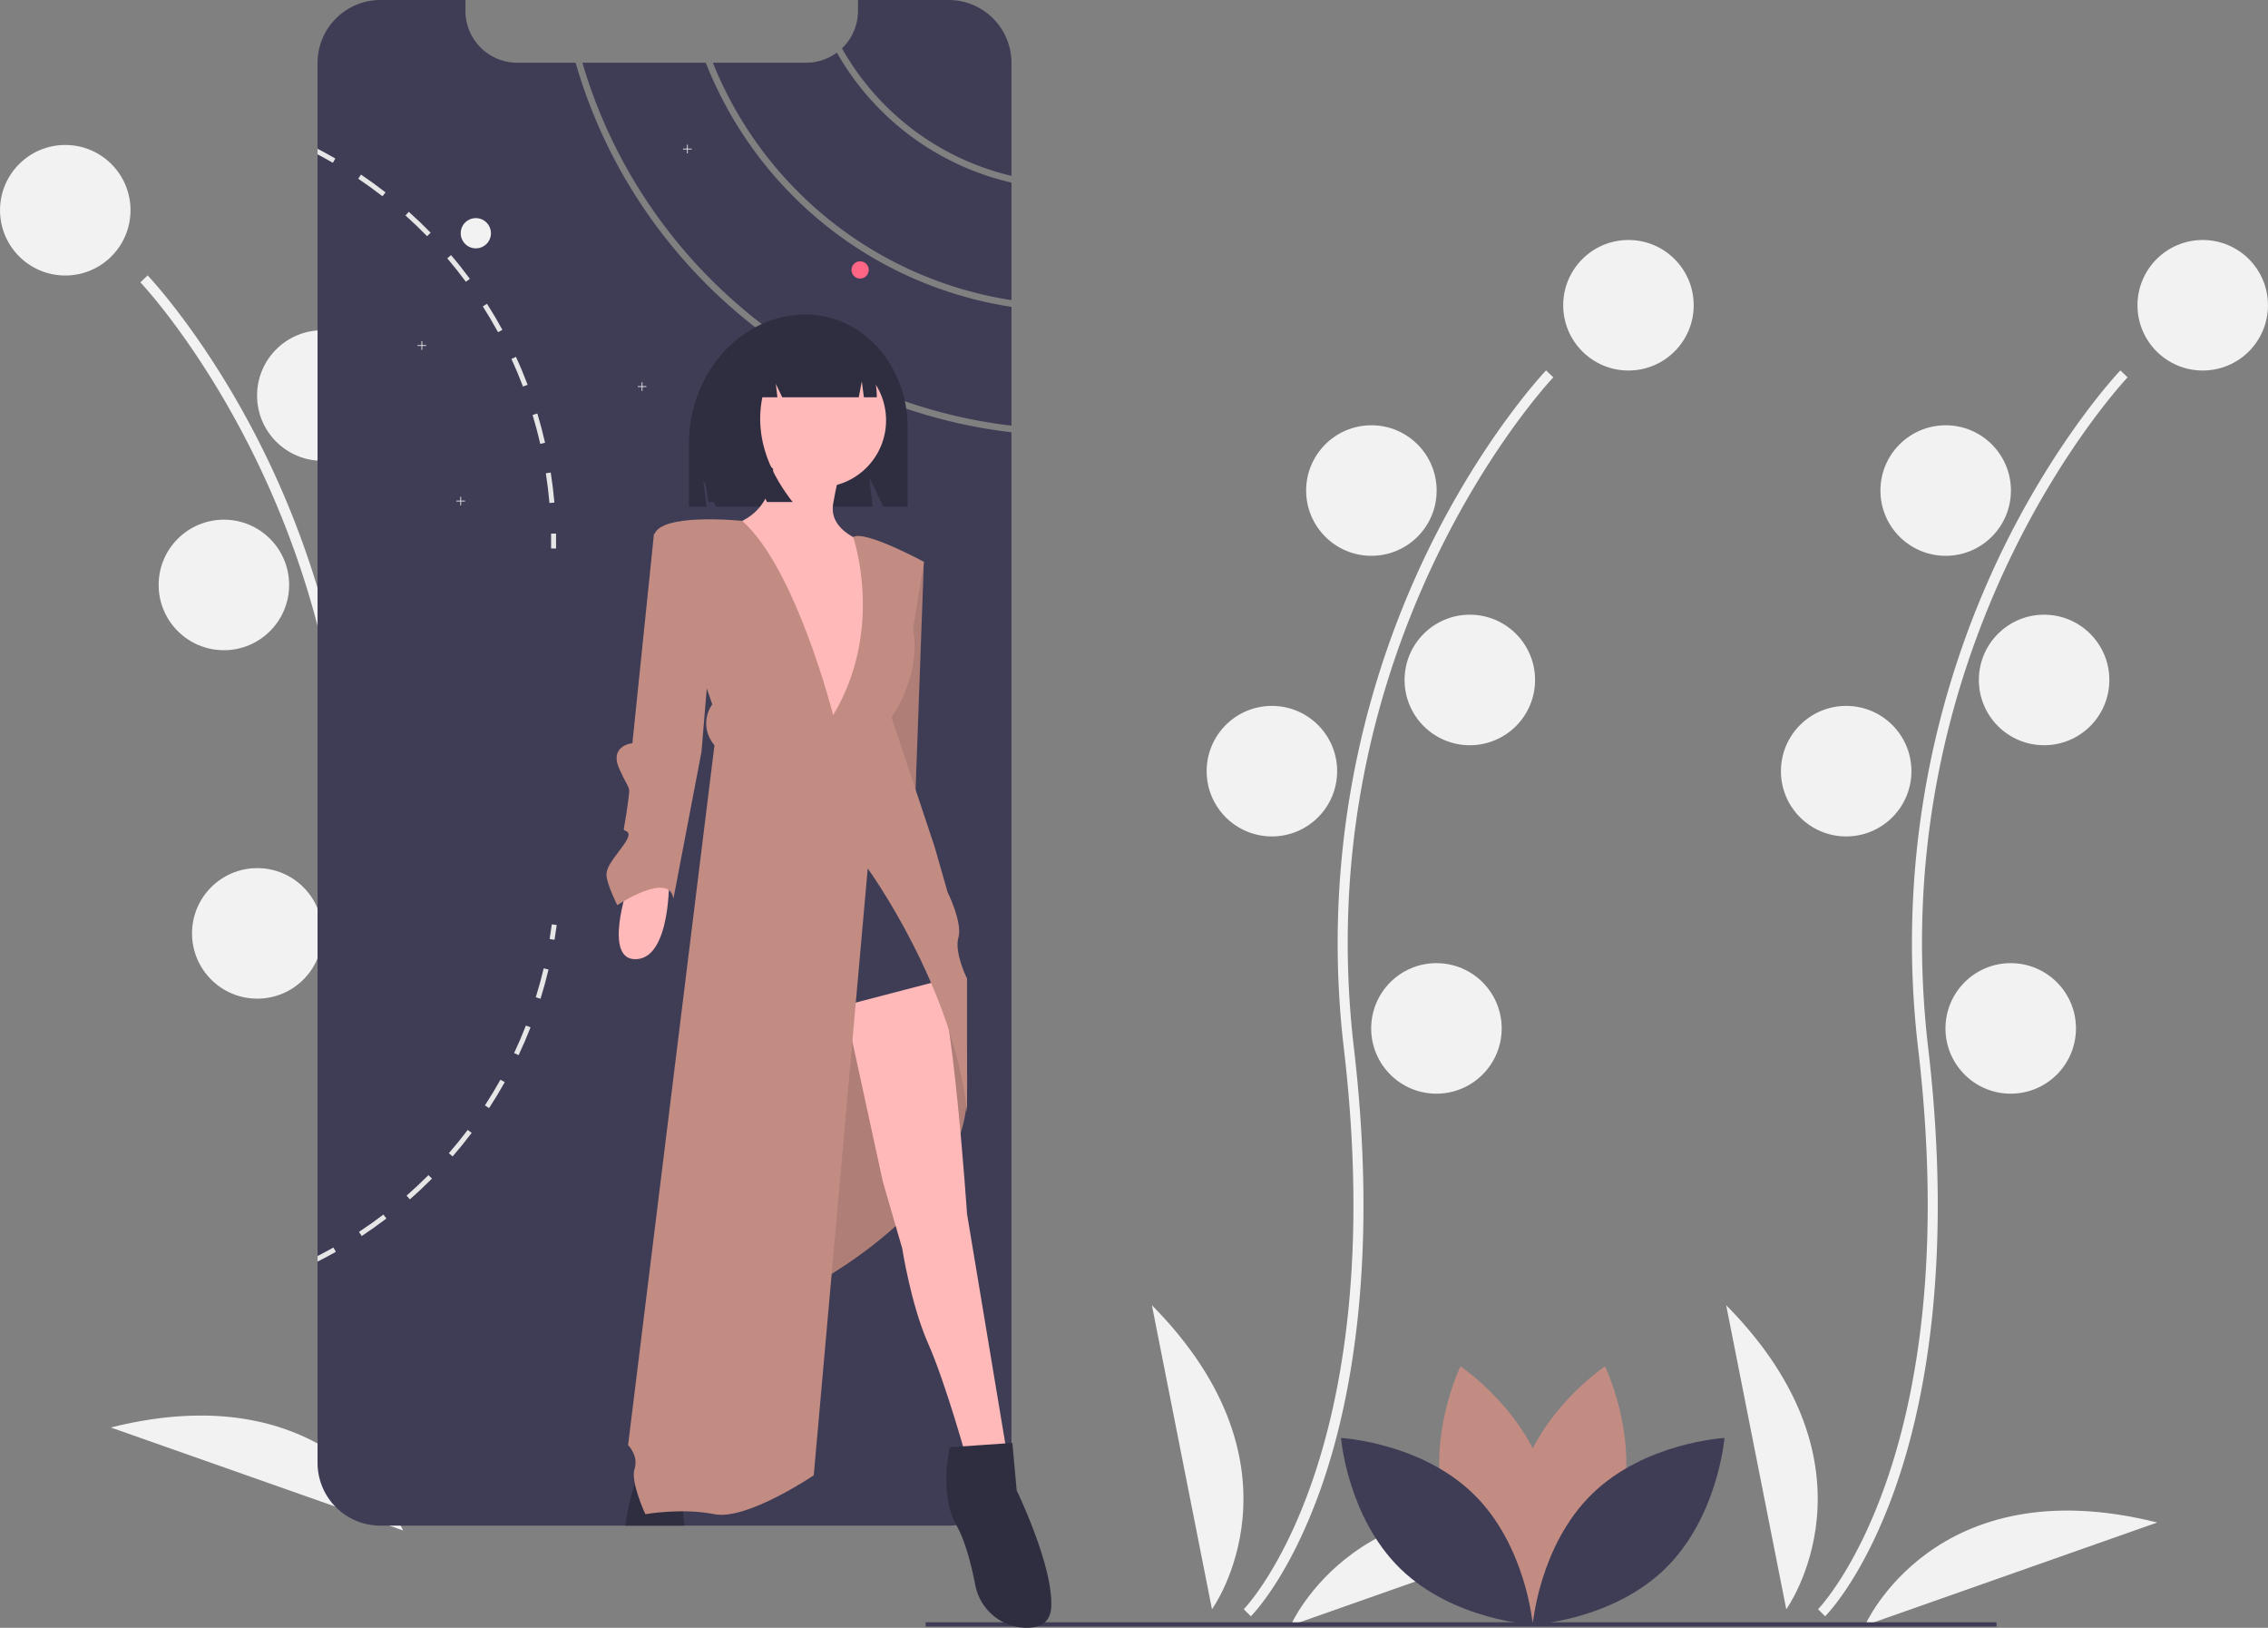 <svg xmlns="http://www.w3.org/2000/svg" data-name="Layer 1" width="1050.504" height="753.763" viewBox="0 0 1050.504 753.763" xmlns:xlink="http://www.w3.org/1999/xlink"><rect x="0" y="0" width="1050.504" height="753.763" fill="#808080" stroke="none"/><title>regain_focus</title><path d="M279.876,777.538c-.725-.72-17.928-18.142-32.511-59.48-13.378-37.926-26.878-104.061-15.213-203.762,22.1-188.876-91.228-309.247-92.377-310.441l3.355-3.221c.291.303,29.429,30.933,55.354,84.706A416.28,416.28,0,0,1,236.772,514.837C214.71,703.391,282.47,773.556,283.157,774.243Z" transform="translate(-74.748 -73.119)" fill="#f2f2f2"/><circle cx="30.229" cy="97.349" r="30.222" fill="#f2f2f2"/><circle cx="149.294" cy="183.146" r="30.222" fill="#f2f2f2"/><circle cx="103.703" cy="270.856" r="30.222" fill="#f2f2f2"/><circle cx="195.379" cy="313.086" r="30.222" fill="#c28c83"/><circle cx="119.168" cy="432.203" r="30.222" fill="#f2f2f2"/><path d="M297.877,774.288s-47.006-65.102,27.84-140.81Z" transform="translate(-74.748 -73.119)" fill="#f2f2f2"/><path d="M261.449,781.793S229.322,708.202,126.064,734.112Z" transform="translate(-74.748 -73.119)" fill="#f2f2f2"/><path d="M920.124,821.538c.725-.72,17.928-18.142,32.511-59.48,13.378-37.926,26.878-104.061,15.213-203.762-22.1-188.876,91.228-309.247,92.377-310.441l-3.355-3.221c-.291.303-29.429,30.933-55.354,84.706A416.28,416.28,0,0,0,963.228,558.837c22.062,188.554-45.698,258.718-46.385,259.406Z" transform="translate(-74.748 -73.119)" fill="#f2f2f2"/><circle cx="1020.274" cy="141.349" r="30.222" fill="#f2f2f2"/><circle cx="901.209" cy="227.146" r="30.222" fill="#f2f2f2"/><circle cx="946.8" cy="314.856" r="30.222" fill="#f2f2f2"/><circle cx="855.124" cy="357.086" r="30.222" fill="#f2f2f2"/><circle cx="931.336" cy="476.203" r="30.222" fill="#f2f2f2"/><path d="M902.123,818.288s47.006-65.102-27.84-140.81Z" transform="translate(-74.748 -73.119)" fill="#f2f2f2"/><path d="M938.551,825.793s32.127-73.591,135.385-47.681Z" transform="translate(-74.748 -73.119)" fill="#f2f2f2"/><path d="M654.124,821.538c.725-.72,17.928-18.142,32.511-59.48,13.378-37.926,26.878-104.061,15.213-203.762-22.1-188.876,91.228-309.247,92.377-310.441l-3.355-3.221c-.291.303-29.429,30.933-55.354,84.706A416.28,416.28,0,0,0,697.228,558.837c22.062,188.554-45.698,258.718-46.385,259.406Z" transform="translate(-74.748 -73.119)" fill="#f2f2f2"/><circle cx="754.274" cy="141.349" r="30.222" fill="#f2f2f2"/><circle cx="635.209" cy="227.146" r="30.222" fill="#f2f2f2"/><circle cx="680.8" cy="314.856" r="30.222" fill="#f2f2f2"/><circle cx="589.124" cy="357.086" r="30.222" fill="#f2f2f2"/><circle cx="665.336" cy="476.203" r="30.222" fill="#f2f2f2"/><path d="M636.123,818.288s47.006-65.102-27.84-140.81Z" transform="translate(-74.748 -73.119)" fill="#f2f2f2"/><path d="M672.551,825.793s32.127-73.591,135.385-47.681Z" transform="translate(-74.748 -73.119)" fill="#f2f2f2"/><path d="M543.245,212.106v-54.44a125.247,125.247,0,0,1-80.859-60.189l-.001.001a23.789,23.789,0,0,1-14.22,4.68H404.936A178.549,178.549,0,0,0,543.245,212.106Z" transform="translate(-74.748 -73.119)" fill="#3f3d56"/><path d="M543.245,154.546V102.249a29.121,29.121,0,0,0-29.13-29.13h-41.97v5.05a23.917,23.917,0,0,1-7.399,17.329A122.298,122.298,0,0,0,543.245,154.546Z" transform="translate(-74.748 -73.119)" fill="#3f3d56"/><path d="M341.356,102.159H314.325a23.987,23.987,0,0,1-23.98-23.99v-5.05h-39.38a29.128,29.128,0,0,0-29.13,29.13v648.2a29.079,29.079,0,0,0,29.13,29.11h263.15a28.36,28.36,0,0,0,3.59-.22,29.146,29.146,0,0,0,25.54-28.89V273.276C447.536,262.186,367.787,193.897,341.356,102.159Z" transform="translate(-74.748 -73.119)" fill="#3f3d56"/><path d="M401.657,102.159H344.516C370.817,192.197,449.196,259.186,543.245,270.227V215.206A181.668,181.668,0,0,1,401.657,102.159Z" transform="translate(-74.748 -73.119)" fill="#3f3d56"/><rect x="428.752" y="751.201" width="496" height="2" fill="#3f3d56"/><circle cx="220.397" cy="107.998" r="7" fill="#f2f2f2"/><polygon points="197.397 159.82 195.575 159.82 195.575 157.998 195.22 157.998 195.22 159.82 193.397 159.82 193.397 160.176 195.22 160.176 195.22 161.998 195.575 161.998 195.575 160.176 197.397 160.176 197.397 159.82" fill="#f2f2f2"/><polygon points="320.397 68.82 318.575 68.82 318.575 66.998 318.22 66.998 318.22 68.82 316.397 68.82 316.397 69.176 318.22 69.176 318.22 70.998 318.575 70.998 318.575 69.176 320.397 69.176 320.397 68.82" fill="#f2f2f2"/><polygon points="215.397 231.82 213.575 231.82 213.575 229.998 213.22 229.998 213.22 231.82 211.397 231.82 211.397 232.176 213.22 232.176 213.22 233.998 213.575 233.998 213.575 232.176 215.397 232.176 215.397 231.82" fill="#f2f2f2"/><polygon points="299.397 178.82 297.575 178.82 297.575 176.998 297.22 176.998 297.22 178.82 295.397 178.82 295.397 179.176 297.22 179.176 297.22 180.998 297.575 180.998 297.575 179.176 299.397 179.176 299.397 178.82" fill="#f2f2f2"/><polygon points="419.397 211.82 417.575 211.82 417.575 209.998 417.22 209.998 417.22 211.82 415.397 211.82 415.397 212.176 417.22 212.176 417.22 213.998 417.575 213.998 417.575 212.176 419.397 212.176 419.397 211.82" fill="#f2f2f2"/><circle cx="398.397" cy="124.998" r="4" fill="#ff6584"/><path d="M329.846,291.917l-2.27.35c.71,4.54,1.27,9.18,1.68,13.77l2.29-.2C331.136,301.187,330.566,296.507,329.846,291.917Z" transform="translate(-74.748 -73.119)" fill="#e6e6e6"/><path d="M323.636,264.577l-2.2.67c1.33,4.4,2.52,8.91,3.53,13.4l2.25-.51C326.186,273.597,324.976,269.037,323.636,264.577Z" transform="translate(-74.748 -73.119)" fill="#e6e6e6"/><path d="M313.726,238.357l-2.09.96c1.92,4.19,3.72,8.49,5.35,12.79l2.15-.81C317.486,246.947,315.676,242.587,313.726,238.357Z" transform="translate(-74.748 -73.119)" fill="#e6e6e6"/><path d="M300.326,213.777l-1.94,1.23c2.47,3.88,4.84,7.9,7.04,11.93l2.02-1.1C305.226,221.757,302.826,217.697,300.326,213.777Z" transform="translate(-74.748 -73.119)" fill="#e6e6e6"/><path d="M283.666,191.247l-1.75,1.49c2.98,3.5,5.88,7.16,8.62,10.86l1.84-1.37C289.616,198.487,286.686,194.787,283.666,191.247Z" transform="translate(-74.748 -73.119)" fill="#e6e6e6"/><path d="M264.086,171.187l-1.53,1.71c3.44,3.07,6.81,6.3,10.02,9.59l1.65-1.61C270.976,177.547,267.566,174.287,264.086,171.187Z" transform="translate(-74.748 -73.119)" fill="#e6e6e6"/><path d="M241.966,153.967l-1.29,1.9c3.82,2.57,7.6,5.31,11.23,8.14l1.42-1.81C249.646,159.337,245.826,156.567,241.966,153.967Z" transform="translate(-74.748 -73.119)" fill="#e6e6e6"/><path d="M221.836,142.007v2.6c2.39,1.25,4.76,2.56,7.08,3.9l1.15-1.99Q226.016,144.177,221.836,142.007Z" transform="translate(-74.748 -73.119)" fill="#e6e6e6"/><path d="M329.326,507.92c.373-2.236.714-4.519,1.015-6.785l2.279.302c-.304,2.292-.649,4.599-1.026,6.861Z" transform="translate(-74.748 -73.119)" fill="#e6e6e6"/><path d="M322.917,534.899l2.197.684c1.379-4.444,2.626-8.996,3.707-13.531l-2.239-.53C325.511,526.009,324.286,530.504,322.917,534.899Z" transform="translate(-74.748 -73.119)" fill="#e6e6e6"/><path d="M312.875,560.73l2.086.978c1.984-4.208,3.84-8.544,5.525-12.884l-2.146-.837C316.676,552.281,314.839,556.57,312.875,560.73Z" transform="translate(-74.748 -73.119)" fill="#e6e6e6"/><path d="M299.364,584.964l1.928,1.252c2.543-3.899,4.983-7.942,7.254-12.01l-2.005-1.125C304.3,577.104,301.88,581.1,299.364,584.964Z" transform="translate(-74.748 -73.119)" fill="#e6e6e6"/><path d="M282.647,607.103l1.743,1.51c3.059-3.528,6.025-7.198,8.836-10.91l-1.841-1.377C288.613,599.994,285.677,603.619,282.647,607.103Z" transform="translate(-74.748 -73.119)" fill="#e6e6e6"/><path d="M263.072,626.748l1.514,1.729c3.516-3.067,6.955-6.304,10.24-9.592l-1.626-1.629C269.952,620.51,266.543,623.702,263.072,626.748Z" transform="translate(-74.748 -73.119)" fill="#e6e6e6"/><path d="M241.02,643.538l1.27,1.924c3.883-2.564,7.739-5.296,11.438-8.112l-1.39-1.836C248.674,638.306,244.865,641.008,241.02,643.538Z" transform="translate(-74.748 -73.119)" fill="#e6e6e6"/><path d="M230.326,652.767c-2.78,1.57-5.62,3.09-8.49,4.53v-2.58c2.48-1.26,4.94-2.59,7.35-3.94Z" transform="translate(-74.748 -73.119)" fill="#e6e6e6"/><path d="M330.001,320.222l2.299-.042c.042,2.321.045,4.654.009,6.936l-2.298-.036C330.045,324.825,330.042,322.518,330.001,320.222Z" transform="translate(-74.748 -73.119)" fill="#e6e6e6"/><path d="M448.04,218.741H448.04c26.026,0,47.125,23.415,47.125,52.298v36.697H483.879l-6.534-13.597,1.634,13.597H406.434L400.494,295.376l1.485,12.36h-8.168V278.923C393.811,245.685,418.09,218.741,448.04,218.741Z" transform="translate(-74.748 -73.119)" fill="#2f2e41"/><path d="M365.665,483.259s-12,35,4,34,15-38,15-38Z" transform="translate(-74.748 -73.119)" fill="#ffb9b9"/><path d="M388.665,320.259h-11l-10,97s-11,1-6,12,5,7,4,15-2,12-2,13,5,0,0,7-8,10-8,14,5,14,5,14,24-16,26-3l13-68,4-48Z" transform="translate(-74.748 -73.119)" fill="#c28c83"/><polygon points="419.917 260.14 427.917 260.14 423.917 370.14 403.917 328.14 419.917 260.14" fill="#c28c83"/><polygon points="419.917 260.14 427.917 260.14 423.917 370.14 403.917 328.14 419.917 260.14" opacity="0.1"/><path d="M433.665,677.259s79.938-34.955,88.303-89.108a59.897,59.897,0,0,0,.697-8.133c1-58.76-13-71.76-13-71.76l-91,14Z" transform="translate(-74.748 -73.119)" fill="#c28c83"/><path d="M433.665,677.259s79.938-34.955,88.303-89.108a59.897,59.897,0,0,0,.697-8.133c1-58.76-13-71.76-13-71.76l-91,14Z" transform="translate(-74.748 -73.119)" opacity="0.1"/><path d="M463.665,528.259l20,92,9,31s4,26,12,44,18,54,18,54h19l-19-114s-7-104-15-112S463.665,528.259,463.665,528.259Z" transform="translate(-74.748 -73.119)" fill="#ffb9b9"/><circle cx="379.417" cy="194.64" r="31" fill="#ffb9b9"/><path d="M432.665,284.259s4,25-19,32,49,108,49,108,32-89,24-97c0,0-29-4-26-21s5-19,5-19Z" transform="translate(-74.748 -73.119)" fill="#ffb9b9"/><polygon points="369.917 471.14 438.917 453.14 401.917 361.14 369.917 471.14" fill="#3f3d56"/><path d="M543.665,741.259l-29,2s-5,22,3,36c4.2,7.35,7.022,18.559,8.755,27.549a24.484,24.484,0,0,0,23.147,20.066c6.309.156,11.696-1.995,12.098-9.615,1-19-16-54-16-54Z" transform="translate(-74.748 -73.119)" fill="#2f2e41"/><path d="M391.655,779.559h-27.33a126.927,126.927,0,0,1,4.45-19.54v-.01c1.07-3.52,1.89-5.75,1.89-5.75l20,12,.49,6.68Z" transform="translate(-74.748 -73.119)" fill="#2f2e41"/><path d="M460.665,404.259s-17.224-67.877-42.112-89.939c0,0-38.888-4.061-40.888,6.939l27,78s-7,9,1,19l-40,324s5,5,3,11,5,21,5,21,17-3,32,0,46-18,46-18l25-281s40,55,46,113v-62s-6-12-4-19-5-21-5-21l-6-21-20-60s14-19,10-41l5-31s-27.505-14.892-32.753-11.446C469.912,321.813,484.665,364.259,460.665,404.259Z" transform="translate(-74.748 -73.119)" fill="#c28c83"/><path d="M428.145,230.981A24.715,24.715,0,0,1,447.646,221.03h.925c17.839,0,32.299,16.142,32.299,36.054v0h-5.977l-.965-7.348-1.415,7.348H437.062l-2.97-6.216.743,6.216h-6.974q-4.882,24.243,14.028,48.486h-11.88L424.068,293.138l1.485,12.432H402.906l-4.455-28.595C398.451,255.561,410.894,237.402,428.145,230.981Z" transform="translate(-74.748 -73.119)" fill="#2f2e41"/><path d="M825.344,771.945c-8.937,33.037-39.549,53.497-39.549,53.497s-16.122-33.103-7.185-66.139,39.549-53.497,39.549-53.497S834.281,738.908,825.344,771.945Z" transform="translate(-74.748 -73.119)" fill="#c28c83"/><path d="M744.042,771.945c8.937,33.037,39.549,53.497,39.549,53.497s16.122-33.103,7.185-66.139-39.549-53.497-39.549-53.497S735.105,738.908,744.042,771.945Z" transform="translate(-74.748 -73.119)" fill="#c28c83"/><path d="M757.174,764.845c24.523,23.873,27.519,60.57,27.519,60.57s-36.765-2.007-61.288-25.88-27.519-60.57-27.519-60.57S732.651,740.973,757.174,764.845Z" transform="translate(-74.748 -73.119)" fill="#3f3d56"/><path d="M812.212,764.845c-24.523,23.873-27.519,60.57-27.519,60.57s36.765-2.007,61.288-25.88S873.5,738.965,873.5,738.965,836.735,740.973,812.212,764.845Z" transform="translate(-74.748 -73.119)" fill="#3f3d56"/></svg>